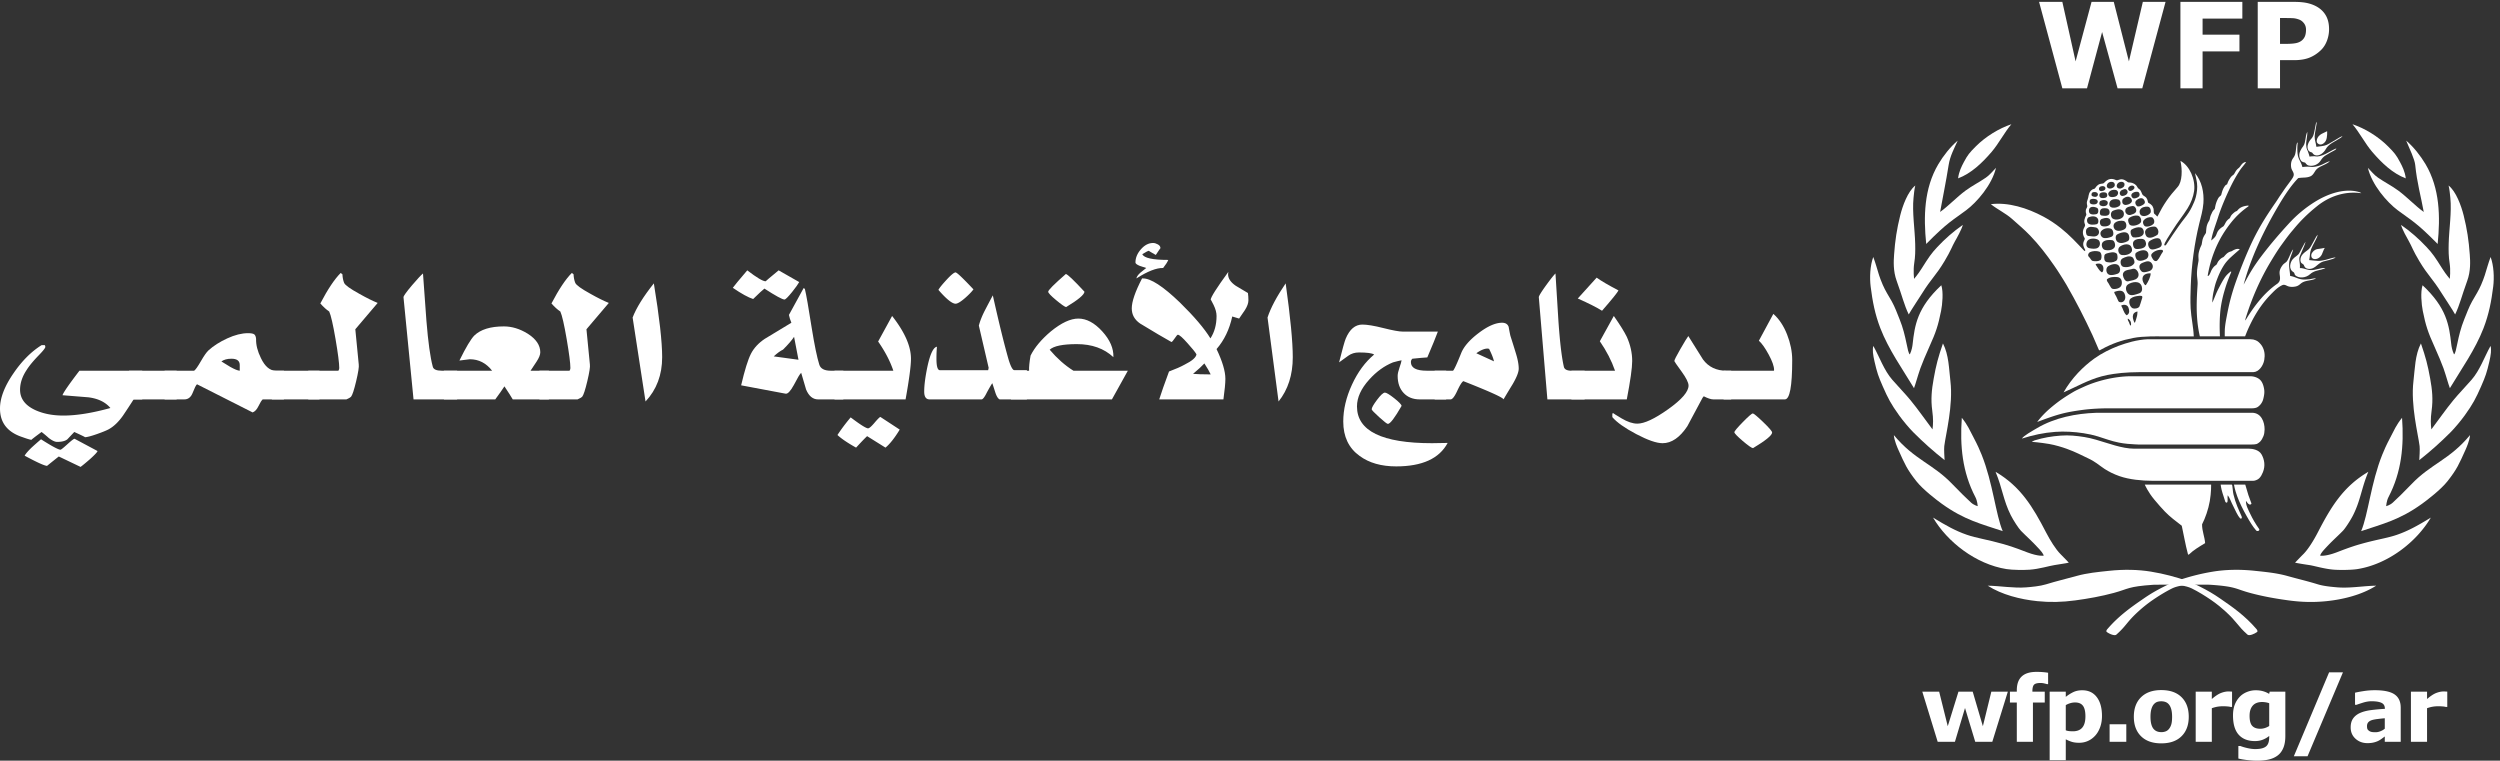 <svg xmlns="http://www.w3.org/2000/svg" viewBox="0 0 1242.133 377.947" height="377.947" width="1242.133"><rect x="0" y="0" width="1242.133" height="377.947" fill="#333333" stroke="none"/><defs><clipPath id="a"><path d="M0 2834.65V0h9316v2834.65z"></path></clipPath></defs><g clip-path="url(#a)" fill="#fff" transform="matrix(.133 0 0 -.133 0 377.947)"><path d="M8326.8 2131.16c12.52 27.07 24.1 48.62 40.81 74.31 7.35 11.32 15.68 19.21 23.1 30.67-3.56 1.02-8.73-1.91-10.96-3.5-7.44-5.38-10.78-14.13-16.72-18.8-14.03-11.08-13.63-21.11-20.99-26.28-6.57-4.64-8.46-7.69-13.06-14.9-3.07-4.83-5.35-8.73-8.6-18.23-1.14-3.43-3.45-.4-8.92-7.94-7.19-9.8-10.41-20.38-13.38-32.26-.97-3.9-7.59-5.96-11.86-14.07-5.72-10.92-9.44-21.03-11.91-36.95-.61-3.69-6.85-6.25-11.16-16.53-3.05-7.23-5.23-8.82-7.9-22.45-1.64-8.31-5.43-9.51-9.69-21.57-3.3-9.19-3.43-18.06-4.58-30.08-.27-2.33-4.21-6.94-7.85-13.68-6.09-11.27-5.88-18.79-8.31-30.41-.92-4.21-5.63-9.77-10.17-27.79-4-15.98-.33-26.59-1.68-34.46-3.53-20.45-7.05-38.2-5.14-58.35.93-9.85 2.43-20.01 1.77-29.48-1.87-29.71-3.48-54.16-3.32-87.83.12-18.32 1.55-43.4 4.31-64.29 3.05-23.06 7.46-41.06 7.46-41.06h75.13s-2.94 43.44.96 89.19c2.3 27.41 8.83 56.47 14.76 76.88 7.5 26.04 12.16 39.51 26.36 73.85.3.76-.09 3.98-3.84.84-7.85-6.59-14.38-12.38-20.58-21.7-9.45-14.26-15.21-26-22.86-40.63-8.96-17.02-13.9-31.84-23.12-52.52-.55 14.93 1.89 29.13 4.89 42.88 3.12 14.04 5.59 25.15 9.99 37.24 7.83 21.36 15.43 39.18 27.98 59.04 7.29 11.47 16.6 21.76 26.02 30.32 11.29 10.33 21.73 19.39 33.55 29.5-12.41 6.4-28.95-6.96-32.26-7.65-17.47-3.41-24.59-19.61-29.94-21.83-7.65-3.19-12.06-7.87-17.38-14.32-4.09-4.86-5.3-12.32-9.58-14.98-7.14-4.45-12.37-11.15-17.28-20.51-2-3.86-7.48-22.13-13.58-19.78 10.41 61.93 32.28 120.02 67.37 171.7 22.25 32.77 46.45 60.88 82.12 86.1 4.69 3.33 5.62 4.89-.94 4.66-33.36-4.06-35.39-19.28-40.88-20.71-5.2-1.35-11.64-7.52-15.77-11.53-7.41-7.33-7.28-13.5-10.13-15.43-6.07-4.25-10.65-8.66-14.8-16.02-2.18-3.85-5.86-12.3-9.12-14.24-8.55-4.96-16.86-12.19-20.98-19.98-3.06-5.71-4.27-11.9-8.26-17.5-4.27-6.02-10.24-10.53-15.35-14.89 3.89 26.47 16.35 57.83 24.94 84.88 11.55 36.12 25.55 68.95 41.33 103.07M8403.52 1916.65c28.44 63.87 58.36 111.92 97.25 168.12 5.09 7.37 9.64 14.58 14.08 21.49 2.01 3.11 11.57 16.85 13.56 19.77 13.04 19.68 18.51 25.7 31.87 44.52 3.62 5.12 6.54 9.13 8.07 15.04 2.85 11.01-6.61 18.39-8.78 28.96-2.21 10.79-1.01 22.57 3.96 31.68 3.1 5.7 6.18 7.93 9.3 15.58 6.07 14.73 3.97 46.59 10.88 47.42-1.75-15.12-2.16-32.12.23-46.62 2.76-16.93 13.03-27.19 17.27-45.12 11.42 2.06 23.83 1.57 33.45.74 9.54-.82 21.6 1.83 31.39 5.18 13.27 4.53 24.28 12.78 37.8 15.98-11.51-11.05-27.73-15.2-41.33-23.59-4.99-3.14-9.71-7.28-13.05-12.45-5.48-8.51-9.78-16.64-18.34-20.37-15.2-6.63-28.24-3.49-45.58-6.71-25.76-26.54-50-62.63-72.38-100.59-56.73-95.96-104.02-195.36-131.54-297.29 9.52 17.73 18.6 34.89 28.91 51.76 11.37 18.75 24.17 37.09 38.13 55.47 32.66 43.05 64.97 80.64 101.16 120.19 29.22 31.96 61.25 58.76 96.97 81.18 47.18 29.57 105.42 50.28 156.56 39.6 5.82-1.36 14.14-2.91 17.78-6.73-64.12 8.97-121.55-13.43-164.4-47.75-33.87-27.08-62.39-54.56-91.4-90.27-14.98-17.21-28.45-36.13-41.83-54.45-14.02-19.27-26.44-39.55-38.77-59.83-41.55-68.6-72.99-141.25-96.11-216.51-.66-2.39-.81-4.79-1.48-7.15 1.11 1.68 2.74 3.51 3.82 5.24 31.13 50.61 68.56 99.45 115.96 132.22 4.13 2.83 8.46 8.26 9.56 12.54 5.14 20.09-10.17 29.74 11.01 57.52 4.86 6.38 11.5 8.71 16.09 14.63 8.68 13.4 15.75 37.41 23.01 43.86-3.65-15.64-12.63-32.14-14.53-48.26-2.03-17.67 2.49-32.15 3.27-50.88 12.53-1.71 22.21-7.01 32.03-10.04 15.29-4.76 24.47-3.55 39.56-2.25 6.47.54 18.17 4.31 25.12 2.9-14.61-7.99-34.34-6.52-49.29-14.14-10.46-5.37-13.48-13.28-27.92-16.06-12.83-2.5-23.63-1.16-31.98 3.13-6.48 3.26-11.55 4.63-17.39 1.84-15.55-7.47-26.17-18.01-38.69-30.65-29.08-29.26-52.82-61.92-74.97-104.75a556.415 556.415 0 0 1-16.13-34.24c-2.47-5.66-8.59-21.34-8.59-21.34h-75.98s-.2 21.9.52 29.91c1.46 15.94 3.61 27.75 6.71 43.93 4.41 23.27 8.73 44.37 14.76 66.94 5.88 21.96 12.21 42.56 19.73 63.65 15.72 43.97 32.41 86.06 50.69 127.05M7668.85 1324.82c27.73 22.67 48.27 35.82 75.95 52.32 11.24 6.72 28.26 14.33 41.34 20.25 47.98 21.69 111.47 37.68 171.26 38.77 1.1 0 1.03-.04 1.03-.04h445.92s-1.69.04 1.54.04c14.19 0 28.23-4.93 36.92-13.12 8.69-8.26 12.86-20.99 15.13-33.63 1.93-10.79.99-20.38-1.52-31.91-1.96-9.1-3.44-14.53-8.51-22.27-3.08-4.7-5.98-7.93-11.67-12.48-5.86-4.68-14.17-6.3-23.68-6.4-1-.04-3.13-.1-3.06-.08.1.08-521.55.08-521.55.08s-3.26.01-4.87.01c-34.16.12-70.11-1.62-103.85-6.04-25.83-3.52-51.73-7.55-76.71-14.06-31.51-8.22-61.85-19.61-92.13-30.9 16.79 22.31 36.16 41.24 58.46 59.46"></path><path d="M7823.69 1502.23c27.39 19.78 60.66 36.02 90.11 47.31 14.96 5.67 34.82 11.93 50.59 15.86 19.08 4.81 40.98 8.41 58.84 8.94 5.39.14.79.04.79.04l382.45.04s8.2-.44 11.05-.99c7.18-1.55 12.98-4.49 15.39-6.02 5.94-3.8 13.39-11.81 17.29-18.14 9.94-16.36 11.68-34 8.48-52.36-3.68-20.98-19.62-44.88-41.24-45.45-3.76-.1-11.28 0-11.28 0h-414.24s-24.1-.48-35.12-.88c-20.37-.8-42.95-3.13-60.76-5.74-15.21-2.19-30.06-5.07-45.31-9.15-51.05-13.79-95.44-39.7-141.85-59.84 31.26 54.64 73.53 96.49 114.81 126.38M7609.74 1242.29c66.47 39.27 146.58 54.77 219.87 57.23 1.76.08 5.23.19 5.23.19l571.75-.04s1.03 0 6.2.04c34.64.04 47.31-34.35 47.15-62.16-.07-9.14-1.62-18.49-4.16-24.77-3.3-8.19-6.94-14.87-12.9-21.32-2.11-2.35-9.78-7.74-13.17-8.57-7.93-1.93-17.67-1.72-17.6-1.72.07 0-425.28-.07-425.28 0 0 0-22.93.93-38.87 2.46-11.47 1.14-20.18 2.34-32.08 4.6-29.3 5.81-53.57 15.36-78.93 23.18-16.92 5.22-34.71 9.12-53.28 11.92-34.13 5.24-71.41 7.62-105.89 5-43.85-3.25-82.85-11.85-124.56-25.08 7.06 11 36.39 27.12 56.52 39.04"></path><path d="M7917.7 1063.01c-19.56 6.89-38.62 15.78-55.74 27.08-22.27 14.75-33.2 26.47-61.99 39.78-24.66 11.39-44.33 22.62-78.7 35.08-16.57 6.02-43.44 14.27-66.48 18.23-32.91 5.58-64.63 8.03-64.63 8.03s6.72 4.18 10.77 5.43c33.58 10.23 63.24 15.22 97.74 17.77 30.24 2.26 58.03-.69 88.34-5.42 12.45-1.97 28.62-5.8 42.67-9.82 45.65-12.98 97.54-33.58 143.56-33.66 2.57 0 2.28.05 2.28.05h426.31c12.89.03 36.94-4.13 46.61-21.21 11.19-19.69 14.68-43.13 5.26-66.6-2.84-7.06-7.57-17.16-14.36-23.29-5.98-5.4-15.67-8.86-21.28-8.86-1.61-.08-4.38 0-4.38 0h-371.71-2.03c-38.01 0-85.86 4.6-122.24 17.41M8087 931.16c-10.51 10.8-25.01 27.352-38.13 43.04-25.24 30.09-36.54 57.18-36.54 57.18h247.92s.67-28.61-5.06-61.72c-5.37-30.762-16.72-63.18-28.8-86.672-.45-24.078 9.72-46.468 11.39-70.25-20.37-12.5-42.27-24.886-60.51-42.437-1.18-1.062-3.06-1.062-3.82 1.83-9.79 36.67-14.95 69.358-22.96 105.6-22.6 17.48-43.79 33.032-63.49 53.43M8342.51 951.512c-7.02 12.937-12.26 30.04-20.29 40.207-1.72-9.06.4-14.66-.82-23.33-1.15-7.28-7.11-4.25-8.31-.83-3.48 9.838-7.18 21.98-10.35 32.07-5.3 16.81-6.99 31.69-6.99 31.69l41.24.06s1.59-.39 2.33-4.42c1.96-10.39 1.49-20.52 4.33-32.562 3.65-15.52 8.37-29.68 14.06-44.136 4.96-12.73 11.35-25.57 16.56-38.223.69-1.66 1.04-4.84-.22-6.5-1.53-1.93-4.16-1.68-5.66 0-11.82 13.42-16.58 28.62-25.88 45.972M8406.34 922.02c-7 14.95-16.88 31.76-16.03 48.71 4.58-5.968 6.45-10.27 12.74-13.62 2.87-.91 8.89-.06 7.38 4.96-2.77 9.352-7.09 17.258-11.06 30.078-5.93 18.962-11.67 39.212-11.67 39.212l-42.11.02s2.34-17.08 11.91-43.29c8.4-23.23 21.4-49.79 35.62-74.668 11.59-20.5 22.11-38.363 35.24-53.32 4.51-5.153 15.54-.633 10.77 6.066-12.48 17.633-24.11 37.172-32.79 55.852M8679.7 2344.9c-9.13-3.97-17.21-9.13-21.77-17.91-3.32-6.31-5.55-15.92.79-21.33 11.11-9.49 24.37.22 29.76 9.92 6.77 12.34 5.03 35.95 5.03 35.95s-7.9-4.11-13.81-6.63"></path><path d="M8689.37 2285.97c3.99 7.53 12.73 15.67 22.33 21.5 10.84 6.63 22.07 13.07 29.88 17.72 7.8 4.7 9.29 7.99 9.29 7.99s-6.43-2.21-9.95-4.3c-19.27-11.49-40.32-24.55-48.87-28.32-10.8-4.71-25.48-5.62-38.7-7.31-2.11 16.69-6.45 23.62-6.4 38.44.12 7.11 1.85 16.34 3.04 22.77 4.15 21.43 4.95 32.25 4.95 32.25s-3.27-3.05-4.46-12.48c-1.35-8.52-2.3-11.66-4.25-21.73-2.24-11.63-4.55-21.48-11.5-28.74-10.01-10.36-19.31-28.82-11.57-42.96 4.52-8.26 12.04-7.06 14.4-9.19 2.36-2.12 3.79-7.2 10.93-9.57 15.39-5.14 32.83 8.66 40.88 23.93"></path><path d="M8669.41 2241.89c5.22 8.49 10.58 14.43 18.82 19.49 13.65 8.32 23.79 13.97 32.13 18.23 3.61 1.81 6.63 3.97 7.55 7.83-3.73-1.4-17.83-8.02-31.85-16.35-10.02-5.99-27.25-13.46-38.84-14-4.58-.2-8 .93-11.74 1.05-7.77.32-17.67-1.55-17.67-1.55s-2.51 10.98-5.81 18.89c-1.67 4.05-4.35 8.21-5.81 15.82-.97 5.08-1.26 12.7-.87 17.25 1.14 13.73 4.84 27.07 4.21 40.97-8.63-17.93-5.12-40-15.23-53.88-4.27-5.83-7.66-10.43-11.03-17.78-5.56-12.06-4.89-24.55 2.63-36.18 4.33-6.63 13.9-6.38 15.56-7.66 2.5-1.86 4.65-8.79 14-10.88 16.02-3.59 34.89 3.83 43.95 18.75M8673.89 1891.3c3.73 7.54 6.13 17.42 10.89 24.41-10.76-1.62-12.5-2.85-28.04-4.55-3.39-.32-10.41-3.84-12.73-6.15-6.14-6.21-11.51-11.97-9.13-22.38.92-4.04 4.5-7.02 6.49-7.64 12.93-4.21 26.05 3.48 32.52 16.31"></path><path d="M8687.01 1870.78c14.69 3.43 31.66 10.64 38.48 8.37-13.79-7.33-31.17-10-46.44-14.35-11.66-3.35-19.98-12.15-30.39-20.15-9.54-7.27-22.23-10.22-33.58-4.87-3.83 1.81-7.56 7.99-8.2 11.27-.6 2.63-6.08 5.27-8.89 7.57-2.84 2.37-4.2 8.27-4.27 10.53-.48 20.33 14.99 28.56 29.89 40.5 11.23 8.99 25.81 47.16 34.7 55.07-1.57-12.31-17.57-35.51-24.54-53.58-5.53-14.39-3.71-25.89-7.29-41.04 10.67-.67 22.54-2.92 33.27-3.09 8.43-.1 18.61 1.72 27.26 3.77"></path><path d="M8671.53 1839.43c-8.26-1.53-18.35-4.13-25.24-5.59-23.96-5.08-35.39 6.66-54.52 6.45 1.69 21.89-5.93 31.7.34 45.86 5.59 12.59 10.74 25.93 15.55 36.62 3.89 8.56 5.07 15.8 5.07 15.8s-5.82-8.69-22.31-40.86c-5.74-11.23-16.03-13.64-25.16-24.24-10.5-12.12-16.53-37.76 2.89-48.51 3.87-2.12 3.31-8.78 6.13-11.47 12.98-12.21 39.2-10.98 55.57 3.9 13.06 11.9 28.91 13.82 42.43 17.33 7.91 2.04 14.83 5.39 14.83 5.39s-3.75 1.54-15.58-.68M8191.53 1585.19c-.96 0-1.97 0 0 0zm-111.9 315.54c-7.99-10.56-11.68-22.7-20.49-31.92-4.6-4.83-11.62-2.57-15.27 3-4.05 6.28-10.59 15.17-5.74 21.39 8.02 10.26 24.76 16.81 39.01 14.96.85-.1 5.44-3.49 2.49-7.43zm-38.33-60.39c-4.46-11.97-17.79-13.26-29.14-15.62-2.12-.45-8.65 0-11.57 2.87-4.91 4.8-9.14 11.35-8.3 19.54.46 5.06 4.68 10.02 9.92 12.02 9.45 3.68 20.69 9.58 30.03 4.34 8-4.49 12.22-14.73 9.06-23.15zm-24.55-63.22c-3.27-4.71-11.65 10.95-12.73 18.13-3.14 20.76 15.06 26.06 30.24 25.42.47-12.39-9.14-31.57-17.51-43.55zm-16.39-56.03c-2.97-8.35-4.39-16.04-7.71-23.69-3.24-7.41-16.99-10.04-24.61-7.66-10.9 3.36-20.24 27.82-7.86 37.19 9.48 7.09 19.29 8.22 31.36 9.7 2.17.26 10.28-.23 10.6-.99 2.02-5.07.74-7.61-1.78-14.55zm-18.33-64.58c-2.21-6.42-3.19-13.02-6.01-19.19-1.43-3.13-3.31.97-3.37 1.18-4.29 10.64-6.99 19.66-3.33 29.03 2.06 5.18 9.16 9.95 15.89 10.37-.41-6.67-.88-14.9-3.18-21.39zm-21.66-31.5c-4.92 2.23-4.85 8.56-6.9 12.48-1.95 3.85-6.14 9.13-4.41 14.16 9.49-5.31 13.9-14.82 11.31-26.64zm-16.39 39.32c-11.32 9.31-12.3 24.21-19.86 35.6 8.34 5.34 22.4 4.26 26.71-6.29 3.46-8.47 5.97-20.93-2.63-27.4-.92-.68-3.14-2.81-4.22-1.91zm-42.23 76.84c-1.71 2.43-5.07 9.43-2.5 10.33 20.27 6.97 35.49 7.2 39.82-14.5 3.08-15.48-7.5-28.77-22.33-23.36-4.24 1.58-8.46 18.07-14.99 27.53zm-29.5 49c-1.43 1.77-2.57 7.17-.8 8.55 10.53 8.48 26.02 9.13 38 7.95 15.82-1.43 19.08-16.12 16.43-28.32-3.49-16.03-27.8-18.03-34.69-15.35-6.77 2.6-11.49 17.93-18.94 27.17zm3.44 57.03c13.67 8.85 39.8 15.43 44.14-8.57 1.32-7.23-.48-16.82-10.25-19.97-10.03-3.22-21.85-6.69-31.02-2.97-11.27 4.61-13.48 24.65-2.87 31.51zm-14.16 40.35c1.03 4.61 6.13 6.78 10.41 7.88 11.07 2.73 23.43 6.85 33.58.38 3.97-2.5 4.27-6.04 4.78-11.01.89-8.07-.25-14.66-5.55-17.75-10.79-6.32-21.74-6.88-34.26-4.42-10.16 1.99-10.99 15.46-8.96 24.92zm-11.33-62.21c-9.48 7.01-13.68 16.92-20.65 26.72-1.69 2.4 0 3.38 1.3 3.76 16.81 4.76 29.27-3.63 26.66-21.96-.47-3.56-2.78-11.85-7.31-8.52zm-46.39 56.61c-6.31 5.44-1.93 14.92 3.56 17.68 9.61 4.78 24.71 5.5 34.7 2.12 6.45-2.16 9.7-11.39 8.53-21.46-.47-4.13-1.73-8.68-3.76-10.02-7.61-5.19-19.38-5.39-28.65-3.46-6.55 1.39-8.88 10.33-14.38 15.14zm-7.27 57.25c6.1 13.25 28.31 13.37 40.41 7.46 9.86-4.85 11.09-23.19.33-30.42-8.59-5.72-22.12-3.61-31.22-1.95-12.93 2.38-13.97 15.1-9.52 24.91zm.5 49.6c9.23 8.79 21.18 4.75 32.31 3.22 2.15-.3 4.71-1.81 6.17-3.27 7.59-7.66 8.19-20.24-.28-26.53-9.73-7.25-21.91-2.54-33.64-1.95-3.16.13-6.64 3.84-7.35 6.23-2.12 7.43-3.39 16.5 2.79 22.3zm5.95 41.5c9.79 4.09 26.62 5.97 33.57-5.03 4.25-6.74 3.02-19.22-3.82-21.04-6.7-1.72-29.45-5.5-34.91 7.09-2.69 6.19-1.54 16.16 5.16 18.98zm30.14 35.26c2.86-1.26 4.62-3.53 5.28-7.01 1.4-7.55-.58-15.75-7.83-17.07-10.88-1.99-27.05-2.62-27 12.77.04 17.18 16.96 16.99 29.55 11.31zm-21.9 31.92c5.79 2.22 15.33 1.72 20.53-.99 2.62-1.37 6.16-5.68 4.67-10.22-1.86-5.93-7.37-8.07-13.64-8.14-6.01-.06-12.92.42-15.35 5.34-2.31 4.65-1.33 12.04 3.79 14.01zm6.76 25.74c5.29 1.93 13.12 1.8 16.99-2.38 5.29-5.79 1.12-15-8.89-14.54-3.52.15-7.69 1.36-9.83 2.58-5.17 2.91-3.46 12.49 1.73 14.34zm23.81 16.59c.68 2.23 4.18 4.85 5.99 5.49 3.98 1.41 8.63 1.7 12.42.19 7.6-3.13 6.57-12.53-1.56-15.83-3.63-1.48-9.21-2.42-11.94-1.48-5.11 1.74-6.53 6.18-4.91 11.63zm23.69-36.77c-8.29-2.42-19.85-2.89-22.32 5.61-4.21 14.42 14.01 16.58 23.44 13.55 6.52-2.06 8.81-16.3-1.12-19.16zm5.49 47.64c2.62 8.93 12.76 13.78 21.93 11.05 7.89-2.31 9.72-13.06 4.38-18.28-2.41-2.36-6.4-4.74-10.71-5.69-9.37-2.09-18.59 3.07-15.6 12.92zm41.25-32.8c-1.49-5.83-5.77-9.84-12.61-11.36-6.81-1.49-16.22-1.9-19.99 2.3-3.6 3.98-5.25 9.57-2.26 13.87 6.03 8.56 17.06 11.56 26.88 9.38 5.6-1.31 9.73-7.05 7.98-14.19zm-3.66 34.31c3.66 8.11 12.95 12.19 21.88 9.47 1.79-.57 5.47-3.45 5.98-6.29 1.06-5.64-.9-10.79-5.61-13.74-6.03-3.84-11.02-6-17.94-3.17-5.2 2.18-6.48 8.94-4.31 13.73zm38.44-22.77c4.06-6.91-2.13-13.84-5.28-15.74-6.99-4.09-16.85-6.6-21.05.32-4.14 6.8-.71 14.86 6.51 17.85 6.9 2.86 14.04 7.2 19.82-2.43zm11.58-26.38c4.56-3.77 8.58-11.7 3.11-17.97-5.15-5.9-11.52-7.66-19.6-8.97-5.45-.93-12.43 3.11-13.31 7.94-.82 4.14-1.57 11.71 2.54 15.2 8.03 6.83 18.79 10.79 27.26 3.8zm9.68 44.98c4.31-1.27 7.07-5.82 4.9-10.22-1.31-2.7-5.18-5.64-7.64-7.16-6.78-4.16-12.56-2.46-14.7 2.52-3.9 9.14 9.21 17.29 17.44 14.86zm16.5-22.79c4.75-.42 6.93-3.73 7.88-7.36 1.22-4.87-.38-9.37-4.5-12.14-4.89-3.25-10.99-5.17-15.86-5.25-6.61-.1-12.71 9.57-9.14 15.86 3.79 6.73 13.31 9.61 21.62 8.89zm27.29-34.89c2.8-8.28-3.28-12.14-9.67-15.54-6.49-3.47-15.22-6.71-19.73-2.39-5.78 5.43-8.34 14.58-1.91 20.6 8.91 8.37 25.4 14.65 31.31-2.67zm11.77-20.77c10.46-1.33 12.54-16.2 10.43-21.58-2.39-4.62-7.66-8.24-10.43-9.66-7.68-3.95-16.64-5.45-23.69-1.8-6.43 3.33-9.21 13.09-5.73 20.73 4.73 10.34 19.63 13.6 29.42 12.31zm21.51-46.04c3.59-5 2.8-13.88.68-16.66-6.61-9.01-24.97-14.16-32.54-10.47-5.76 2.82-11.43 15.5-4.7 23.11 7.01 7.9 19.23 12.61 30.32 10.3 2.46-.54 4.08-3.27 6.24-6.28zm4.64-28.37c5.03-.54 9.52-6.07 11.94-12.11 3.17-7.8-.03-16.89-2.53-18.59-6.01-4.1-25.07-15.56-37.08-8.69-6.6 3.79-8.41 12.44-8.83 17.55-1.32 16.5 23.73 23.27 36.5 21.84zm-70.39-118.1c-2.57 6.56-4.94 16.25.2 20.23 10.4 8.19 33.9 15.38 42.84 2.98 5.81-8.06 4.11-21.7-6.08-26.94-10.5-5.35-31.03-11.52-36.96 3.73zm-50.42-.71c10.44 5.3 25.48 11.7 36.7 4.46 5.14-3.29 10.44-16.95 6.83-23.01-7.71-12.88-27.97-16.15-40.85-12.85-10.98 2.85-14.28 25.53-2.68 31.4zm-9.37 44.48c12.58 8.87 37.45 14.58 43.42-4.76 1.57-5.02 2.44-10.57-.11-14.61-6.98-11.21-24.67-14.17-36.5-12.5-12.81 1.85-18.85 23.43-6.81 31.87zm-10.59 45.08c12.09 6.86 37.85 15.97 43.93-3.67 2.43-8.03 2.18-17.95-4.7-21.49-9.85-5.16-25.46-10.58-36.81-3.49-9.48 5.99-10.76 23.88-2.42 28.65zm67.67 81.04c-5.06-4.53-10.2-5.5-16.94-7.79-9.43-3.2-19.31 4.08-20.4 13.1-1.82 15.45 14.75 17.76 25.71 19.69 7.99 1.44 12.94-5.73 14.41-10.56 1.5-4.64 1.32-10.87-2.78-14.44zm20.32-36.37c-7.19-10.72-36.16-17.46-42.55-6.44-4.67 8.06-7.59 19.39 1.19 24.8 9.22 5.66 20.14 9.05 30.86 7.12 10.09-1.77 15.21-18.36 10.5-25.48zm15.44-66.34c4.13-6.55 7-15.38.88-23.52-5.55-7.45-25.37-10.94-35.51-8.48-5.57 1.4-8.21 8.16-9.05 12.73-1.19 6.17-1.74 12.39 3.74 17.41 7.85 7.2 18.33 7.05 28.39 7.05 4.14 0 10-2.7 11.55-5.19zm-5.76 22.26c-6.17-11.33-27.09-12.8-36.49-11.55-6.63.89-11.29 11.57-11.09 20.51.06 4.6 1.5 7.65 4.64 9.33 10.44 5.6 21.14 9.35 32.37 7.53 10.97-1.74 15.23-17.22 10.57-25.82zm-110.07 24.43c-7.11 21.88 20.22 28.77 36.18 25.41 11.09-2.32 14.81-23.65 4.46-30.39-12.76-8.32-35.46-11-40.64 4.98zm-41.2-53.73c8.18 8.44 22.95 8.96 34.5 7.42 7.08-.99 10.13-8.14 11.12-15.92 2.76-21.38-25.95-24.98-39.59-19.98-9 3.3-13.69 20.59-6.03 28.48zm-5.8 41.41c8.58 10.07 22.89 12.48 34.74 9.21 7.25-1.97 10.6-10.43 10.42-19.92-.14-5.37-3.82-9.28-7.14-10.64-8.42-3.42-18.15-5.96-27.35-4.85-11.35 1.41-18.23 17.27-10.67 26.2zm1.37 45.11c10.53 4.3 30.15 8.14 33.44-6.89 4.47-20.04-19.16-23.29-31.79-19.81-9.66 2.66-11.5 22.72-1.65 26.7zm75.72 33.09c7.89-4.47 9.53-17.08 4.74-24.39-6.37-9.67-28.14-15.28-39.84-6.81-6.68 4.85-10.29 24.73 3.4 29.5 10.93 3.82 21.42 7.53 31.7 1.7zm-11.15 14.39c-8.93-5.53-21.66-7.73-30.1-3.03-7.35 4.01-7.07 14.75-3.41 20.52 5.97 9.62 20.86 10.66 31.13 7.65 8.86-2.57 12.18-19.04 2.38-25.14zm-72.29 15.67c.92 2.86 2.18 3.68 3.95 4.55 7.52 3.58 15.75 4.54 22.94-.08 5.19-3.35 4.74-11.09.9-15.11-5.63-5.91-17.06-6.15-24.37-2.31-4.72 2.46-4.95 8.29-3.42 12.95zm2.4-31.35c3.33 9.49 15.16 8.96 24.11 7.8 11.02-1.44 13.23-15.56 9.31-21.5-5.4-8.2-17.75-6.63-27.58-5.38-7.99 1.02-8.46 11.6-5.84 19.08zm155.52-285.2c2.71-10.71 0-20.89-9.54-24.3-12.25-4.32-28.81-10.64-38.61-4.06-11.2 7.52-16.58 28.81-3.72 37.17 15.2 9.94 45.44 16.45 51.87-8.81zm-16.52 33.3c-8.23-9.35-21.67-9.04-34.85-12.91-5.09-1.47-11.13 3.01-13.79 7.68-4.87 8.7-9.76 20.36-.4 28.77 7.72 7.05 18.26 6.45 27.74 9.28 4.26 1.29 9.47 2.77 14.63-.73 10.67-7.28 14.84-22.91 6.67-32.09zm87.31 140.14c2.32-6.8 5.45-11.8 2.79-18.57-3.13-8.32-11.22-9.47-18.78-12.21-7.07-2.56-18.88-5.8-24.79.4-6.81 7.04-9.54 21.4-1.4 27.55 10.55 7.85 36.6 18.7 42.18 2.83zm143.29 61.19c6.23 25.39 13.96 51.14 15.91 77.97 2.83 40.08-5.81 81.73-31.51 112.08 2.52-13.08 5.88-24.14 7.63-37.88 2.09-16.59-.24-35.07-4.53-51.77-3.24-12.64-8.94-24.93-14.59-36.67-6.66-13.91-16.63-29.04-26.55-41.45-27.81-34.58-71.14-102.07-71.14-102.07s-3.64.26-5.79.26c-.5 8.4 19.46 37.23 29.5 53.34 22.1 35.36 38.83 54.38 58.06 85.04 12.04 19.33 21.23 42.84 24.18 64.16 6 43.43-17.43 95.47-51.1 112.79 7.69-32.44 6.9-78.16-10.37-97.4-32.7-36.42-52.13-63.69-75.45-110.39-.68-1.25-6.14 6.3-10.65 9.24-5.07 3.34-2.22 13.36-4.04 20.1-1.64 5.74-4.35 10.15-5.14 11.15-6.91 8.46-13.58 8.99-15.03 11.53-1.69 2.86-.88 10-6.9 18.14-3.01 4.08-10.67 7.11-13.79 10.96-3.38 4.2-4.92 17.05-14.22 22.32-4.42 2.48-6.47 10.19-10.72 13.97-13.09 11.59-26.14 9.35-28.65 10.08-3.37.91-9.94 9.27-21.64 11.28-11.43 1.95-17.74-5.68-23.66-2.91-14.9 6.88-29.16 7.45-44.99-10.19-4.74-5.24-12.96-.34-23.21-8.18-9-6.86-9.16-13.2-13.75-14.07-8.61-1.61-15.03-8.5-18.35-16.02-1.73-3.88-3.02-11.7-4.01-16.86-1.42-7.12-5.03-13.7-5.1-18.93-.08-7.27 2.23-11.21 1.57-14.47-1.05-4.71-4.87-9.03-5.34-13.44-.33-2.5-.55-9.16 1.27-12.91 2.28-4.62-1.6-8.64-3.63-13.56-1.94-4.58-3.97-12.42-3.36-17.95.83-7.59 5.17-10.37 1.79-16.35-5.54-9.72-12.53-24.88-.27-44.25 2.26-3.54-5.14-10.44-5.56-20.53-.45-11.01 6.18-19.13 8-24.01.34-1.76-2.93-1.66-3.04-3.53-29.22 30.89-55.06 59.39-88.95 86.22-20.71 16.36-41.18 30.12-64.12 42.41-61.29 32.87-132.48 54.85-196.98 46.82 24.28-19.56 54.94-33.51 79.89-55.72 23.64-21.06 45.09-39.04 66.62-61.41 33.8-35.1 61.25-70.71 89.86-112.01 8.51-12.23 14.1-20.42 22.02-33.17 7.97-12.75 16.83-26.31 24.1-38.96 36.61-63.58 66.62-122.44 96.98-187.58 8.42-18.03 15.51-36.88 23.77-54.79 2.2-4.85 5.36-1.25 7.61 0 10.97 6.36 22.64 11.66 34.04 17.03 9.09 4.18 17.37 7.06 25.51 10.19 20.54 7.82 40.03 12.08 61.55 16.55 35.91 7.52 100.44 5.98 100.44 5.98l122.34.04h3.33c-1.28 35.06-9.6 69.14-11.62 104.31-1.56 28.5-.6 56.04.4 84.59 2.72 77.37 14.1 160.39 31.38 230.88M7381.45 2295.17c-23.89-23.8-31-32.56-44.93-58.88-8.2-15.47-18.6-35.33-21.58-60.93 49.06 18.68 89.08 56.78 125.24 98.87 26.75 31.2 47.52 72.6 73.88 103.42-46.45-15.58-95.5-45.51-132.61-82.48"></path><path d="M7241.02 2228.26c18.49 31.24 44.98 65.01 72.43 88.06-12.71-28.57-28.38-56.88-33.76-90.68-10.69-67.26-20.75-114.38-31.92-175.78 30.51 21.76 62.69 55.95 95.04 79.82 24.98 18.36 50.04 30.63 75.75 48.3 15.29 10.54 25.24 24.08 37.95 36.76-15.14-63.83-71.16-128.26-111.27-158.31-50.39-37.79-68.45-43.81-149.43-126.14-10.27 101.66-8.45 207.32 45.21 297.97"></path><path d="M7075.82 1890.61c3.77 52.8 10.11 95.02 22.93 146.51 8.98 35.97 28.34 89.51 56.24 111.47-3.41-13.04-5.2-32.6-6.53-45.79-5.46-54.39 4.95-117.57 6.19-171.91.62-26.72.39-47.3-3.61-72.41-4.16-26.32-.7-58.62-.7-58.62s14.44 16.48 27.32 36.99c28.14 44.7 37.15 57.97 59.83 82.19 28.13 30.05 59.59 57.87 95.12 82.52-4.29-16.7-22.42-49.17-29.92-62.21-10.01-17.46-14.55-33.31-38.22-72.85-33.31-55.55-48.14-63.04-85.13-122.45-8.01-12.92-40.84-62.07-48.81-77.08-17.33 35.86-23.86 67.19-45.12 125.56-13.35 36.68-11.35 73.36-9.59 98.08"></path><path d="M7024.39 1615.93c-20.08 52.09-29.28 100.41-36.1 155.23-4.16 33.55-2.24 78.27 9.76 110.53 3.13-7.88 9.53-27.87 10.41-30.87 8.9-29.97 12.63-44.34 25.08-73.25 9.53-22.17 21.17-39.82 33.63-61.74 11.33-19.98 20.89-46.3 29.09-66.44 26.37-64.56 28.32-125.01 38.4-131.62 7.26 15.54 9.54 30.42 10.34 37.75 7.85 71.44 17.27 136.39 107.24 220.6 8.26-25.07 4.06-71.28-.9-96.03-10.75-54.12-19.44-80.12-43.27-132.56-12.6-27.62-29.43-68.26-34.04-81.73-12.09-35.07-16.22-53.44-23.82-74.2-42.48 70.79-94.76 143.89-125.82 224.33"></path><path d="M7094.41 1290.31c-30.23 42.11-41.26 63.27-60.94 108.07-16.53 37.61-21.28 51.53-30.96 93.64-5.28 22.94-8.28 43.77-4.17 57.35 23.67-42.88 39.83-90.86 70.8-126.41 24.6-28.21 48.28-52.24 67.83-76.05 29.99-36.59 53.62-71.22 82.39-109.3 2.42 19.09 3.36 38.44-.92 69.71-5.86 42.87-2.25 78 5.23 119.5 9.49 52.64 16.45 78.72 34.72 131.98 22.35-43.84 22.26-94.53 27.87-141.02 10.82-90.21-17.39-197.78-22.94-242.6-1.48-11.82.57-40.98 1.15-52.34-42.19 33.25-79.74 66.8-116.13 103.3-16.59 16.55-39.35 43.96-53.93 64.17"></path><path d="M7254.4 959.53c-19.22 13.84-70.84 53.31-95.28 84.36-35.6 45.21-43.46 64.58-66.92 116.59-2.88 6.35-16.17 35.78-17.27 55.77 76.95-92.9 145.84-106.74 219.23-183.83 26.93-28.24 54.51-54.83 69.08-68.158 11.17-10.274 25.05-13.403 25.05-13.403s-1.46 19.812-8.7 33.58c-48.96 93.61-58.2 191.45-50.78 296.46 22.36-27.67 29.4-46.15 43.59-72.9 15.43-29.16 23.29-47.18 30.5-65.13 41.9-104.27 52.8-224.74 78.7-285.358-79.91 26.918-142.84 41.308-227.2 102.02"></path><path d="M7582.13 713.45c-21.62-1.47-64-1.33-86.58 2.35-114.4 18.302-220.74 101.212-274.22 192.278 48.49-29.598 83.56-49.348 126.2-64.11 37.99-13.14 74.02-17.02 137.42-35.027 38.27-10.8 76.15-26.13 89.46-31.112 42.42-15.797 60.28-11.898 60.28-11.898s0 6.44-15.85 23.718c-31.58 34.46-43.14 42.71-69.11 69.204-8.54 8.75-28.08 38.476-38 58.226-28.08 55.89-31.2 100.692-56.83 162.072 93.55-54.94 139.12-130.74 188.58-226.322 15.21-29.258 35.79-63.066 54.57-81.656 12.63-12.473 30.45-31.422 30.45-31.422s-13.05-3.078-53.68-9.06c-18.21-2.678-57.05-14.76-92.69-17.24M8035.6 706.18c49.4-8.06 93.29-20.07 138.21-35.48 12.07-4.15 30.43-13.29 43.15-19.72 31.85-16.21 50.17-26.718 77.52-45.54 44.07-30.35 91.42-63.05 134.12-112.67.92-.97 7.83-8.348 3.22-11.96-8.35-6.548-28.98-15.912-35.84-9.84-39.1 34.75-37.11 45.89-84.49 88.768-12.13 10.953-30.47 26.3-52.39 41.293-21.38 14.618-47.22 30.6-71.22 42.45-21.82 10.73-55.43 13.93-74.29 13.93l.25-.13c-8.57.34-57.84.6-69.24-.132-96.8-6.628-92.06-15.296-147.88-30.41-45.92-12.488-95.16-21.398-144.06-27.957-50.08-6.8-94.91-7.62-141.86-2.82-63.65 6.552-133.28 24.29-185.23 57.77 47.51-.79 96.31-9.93 143.57-6.3 19.88 1.54 52.16 4.53 73.99 11.26 43.43 13.33 68.34 18.548 114.33 31.36 39.5 11 79.34 14.802 120.6 19.14 57.11 6.11 110 4.74 157.54-3.01M8920.81 2295.17c23.88-23.8 31.04-32.56 44.95-58.88 8.2-15.47 18.62-35.33 21.57-60.93-49.08 18.68-89.07 56.78-125.25 98.87-26.77 31.2-47.49 72.6-73.87 103.42 46.46-15.58 95.5-45.51 132.6-82.48"></path><path d="M9061.28 2228.26c-18.52 31.24-44.99 65.01-72.44 88.06 12.83-30.75 31.55-69.05 33.75-90.68 6.82-67.73 20.75-114.38 31.91-175.78-30.5 21.76-62.71 55.95-95.05 79.82-24.95 18.36-50.02 30.63-75.69 48.3-15.33 10.54-25.27 24.08-38 36.76 15.15-63.83 71.16-128.26 111.3-158.31 50.36-37.79 68.43-43.81 149.36-126.14 10.28 101.66 8.46 207.32-45.14 297.97"></path><path d="M9226.46 1890.61c-3.8 52.8-10.07 95.02-22.93 146.51-8.98 35.97-28.34 89.51-56.28 111.47 3.45-13.04 5.22-32.6 6.57-45.79 5.5-54.39-4.89-117.57-6.19-171.91-.62-26.72-.38-47.3 3.58-72.41 4.16-26.32.72-58.62.72-58.62s-14.41 16.48-27.33 36.99c-28.08 44.7-37.1 57.97-59.83 82.19-28.11 30.05-59.6 57.87-95.14 82.52 4.33-16.7 22.46-49.17 29.96-62.21 10.05-17.46 14.52-33.31 38.22-72.85 33.3-55.55 48.15-63.04 85.1-122.45 8.01-12.92 40.9-62.07 48.84-77.08 17.35 35.86 23.86 67.19 45.13 125.56 13.37 36.68 11.38 73.36 9.58 98.08"></path><path d="M9277.88 1615.93c20.09 52.09 29.27 100.41 36.11 155.23 4.18 33.55 2.2 78.27-9.73 110.53-3.15-7.88-9.54-27.87-10.42-30.87-8.94-29.97-12.63-44.34-25.07-73.25-9.52-22.17-21.23-39.82-33.65-61.74-11.33-19.98-20.88-46.3-29.13-66.44-26.34-64.56-28.29-125.01-38.37-131.62-7.3 15.54-9.55 30.42-10.34 37.75-7.85 71.44-17.26 136.39-107.22 220.6-8.29-25.07-4.08-71.28.83-96.03 10.81-54.12 19.53-80.12 43.32-132.56 12.61-27.62 29.42-68.26 34.07-81.73 12-35.07 16.16-53.44 23.82-74.2 42.45 70.79 94.73 143.89 125.78 224.33"></path><path d="M9207.86 1290.31c30.27 42.11 41.27 63.27 60.95 108.07 16.52 37.61 21.26 51.53 30.97 93.64 5.28 22.94 8.27 43.77 4.14 57.35-23.61-42.88-39.86-90.86-70.83-126.41-24.55-28.21-48.24-52.24-67.78-76.05-29.96-36.59-53.64-71.22-82.38-109.3-2.41 19.09-3.39 38.44.89 69.71 5.88 42.87 2.26 78-5.21 119.5-9.49 52.64-16.45 78.72-34.7 131.98-22.33-43.84-22.26-94.53-27.89-141.02-10.85-90.21 17.44-197.78 22.97-242.6 1.46-11.82-.59-40.98-1.18-52.34 42.19 33.25 79.74 66.8 116.15 103.3 16.58 16.55 39.29 43.96 53.9 64.17"></path><path d="M9047.89 959.53c19.21 13.84 70.85 53.31 95.26 84.36 35.61 45.21 43.45 64.58 66.96 116.59 2.82 6.35 16.16 35.78 17.23 55.77-76.93-92.9-145.84-106.74-219.22-183.83-26.93-28.24-54.5-54.83-69.07-68.158-11.17-10.274-25.04-13.403-25.04-13.403s1.44 19.812 8.67 33.58c48.98 93.61 58.22 191.45 50.76 296.46-22.29-27.67-29.38-46.15-43.55-72.9-15.41-29.16-23.3-47.18-30.48-65.13-41.93-104.27-52.89-224.74-78.77-285.358 79.99 26.918 142.9 41.308 227.25 102.02"></path><path d="M8720.15 713.45c21.65-1.47 64-1.33 86.63 2.35 114.39 18.302 220.68 101.212 274.19 192.278-48.55-29.598-83.62-49.348-126.22-64.11-38.02-13.14-74.03-17.02-137.38-35.027-38.31-10.8-76.18-26.13-89.51-31.112-42.41-15.797-60.26-11.898-60.26-11.898s0 6.44 15.83 23.718c31.59 34.46 43.18 42.71 69.1 69.204 8.55 8.75 28.1 38.476 38.02 58.226 28.07 55.89 31.2 100.692 56.87 162.072-93.55-54.94-139.23-130.74-188.66-226.322-15.17-29.258-35.73-63.066-54.51-81.656-12.62-12.473-30.46-31.422-30.46-31.422s13.05-3.078 53.7-9.06c18.18-2.678 56.99-14.76 92.66-17.24M8266.68 706.18c-49.39-8.06-93.23-20.07-138.18-35.48-12.12-4.15-30.46-13.29-43.19-19.72-31.83-16.21-50.11-26.718-77.51-45.54-44.11-30.35-91.37-63.05-134.13-112.67-.92-.97-7.85-8.348-3.21-11.96 8.39-6.548 29.02-15.912 35.81-9.84 39.11 34.75 37.11 45.89 84.52 88.768 12.1 10.953 30.43 26.3 52.39 41.293 21.42 14.618 47.18 30.6 71.21 42.45 21.8 10.73 55.46 13.93 74.29 13.93l-.26-.13c8.58.34 57.83.6 69.26-.132 96.83-6.628 92.06-15.296 147.86-30.41 45.93-12.488 95.17-21.398 144.08-27.957 50.05-6.8 94.91-7.62 141.85-2.82 63.67 6.552 133.26 24.29 185.22 57.77-47.49-.79-96.25-9.93-143.57-6.3-19.9 1.54-52.14 4.53-73.98 11.26-43.43 13.33-68.36 18.548-114.3 31.36-39.53 11-79.36 14.802-120.59 19.14-57.14 6.11-110.01 4.74-157.57-3.01M8089.93 2834.65l-86.94-322.88h-92.31l-57.75 210.34-56.45-210.34h-92.08l-86.96 322.88h86.92l49.53-222.26 59.58 222.26h83.05l56.54-222.26 52 222.26h84.87M8376.82 2772.2h-148.54v-60.07h137.69v-62.45h-137.69v-137.91h-82.83v322.88h231.37v-62.45M8614.69 2730.89c0 9.08-2.46 16.9-7.37 23.47-4.92 6.56-10.64 11.14-17.13 13.74-8.68 3.45-17.14 5.36-25.38 5.72-8.23.36-19.23.55-32.95.55h-14.31v-96.5h23.85c14.17 0 25.84.87 35.02 2.6 9.18 1.73 16.87 5.2 23.09 10.39 5.34 4.61 9.21 10.13 11.6 16.55 2.39 6.41 3.58 14.24 3.58 23.48zm86.09 1.84c0-14.45-2.54-28.58-7.59-42.39-5.07-13.8-12.3-25.41-21.69-34.8-12.88-12.73-27.21-22.34-43.03-28.84-15.84-6.51-35.53-9.75-59.09-9.75h-51.83v-105.18h-83.26v322.88h137.03c20.53 0 37.84-1.77 51.94-5.31 14.09-3.55 26.55-8.86 37.39-15.94 13.01-8.53 22.95-19.44 29.83-32.74 6.86-13.3 10.3-29.27 10.3-47.93M7500.75 257.88l-58.04-187.31h-63.75l-38.17 126.27-37.7-126.27h-64.39l-57.54 187.31h62.99l32.15-129.1 39.97 129.1h53.21l38-129.1 31.62 129.1h61.65M7651.21 286.07h-4.49c-2.67.79-6.12 1.668-10.4 2.668-4.27 1-8.84 1.512-13.72 1.512-11.76 0-19.71-2.11-23.87-6.352-4.16-4.226-6.23-12.386-6.23-24.507v-1.51h46.19v-40.69h-44.19V70.57h-60.22v146.62h-25.7v40.69h25.7v5.17c0 22.91 6.08 40.09 18.27 51.54 12.17 11.46 30.6 17.18 55.29 17.18 8.9 0 16.95-.3 24.18-.918 7.23-.602 13.62-1.41 19.19-2.41V286.07M7790.59 165.56c0 18.202-3.11 31.42-9.32 39.64-6.21 8.21-16.05 12.312-29.46 12.312-5.66 0-11.49-.864-17.46-2.582a73.34 73.34 0 0 1-17.15-7.4v-94.1c3.99-1.55 8.26-2.56 12.81-3.008 4.54-.434 9.04-.652 13.48-.652 15.86 0 27.68 4.628 35.45 13.89 7.76 9.28 11.65 23.238 11.65 41.9zm61.87 1.26c0-15.468-2.35-29.53-7.07-42.21-4.73-12.68-10.92-23.122-18.58-31.36-7.99-8.668-17.04-15.23-27.16-19.668-10.1-4.46-20.93-6.684-32.47-6.684-10.67 0-19.73 1.14-27.16 3.422-7.45 2.282-15.06 5.47-22.82 9.578V1.852h-60.22V257.88h60.22v-19.52c9.21 7.34 18.62 13.288 28.23 17.86 9.61 4.55 20.69 6.83 33.24 6.83 23.32 0 41.45-8.562 54.39-25.69 12.94-17.11 19.4-40.64 19.4-70.54M7880.92 70.57h62.387v65.55h-62.387zM8102.71 118.61c3.89 4.78 6.8 10.53 8.75 17.26 1.95 6.732 2.92 16.052 2.92 27.94 0 11.01-.99 20.23-3 27.69-2 7.45-4.78 13.39-8.33 17.852-3.58 4.546-7.85 7.77-12.84 9.668-5.01 1.878-10.42 2.84-16.19 2.84-5.79 0-10.92-.778-15.44-2.34-4.5-1.56-8.8-4.668-12.93-9.34-3.66-4.34-6.57-10.29-8.75-17.84-2.16-7.57-3.25-17.07-3.25-28.53 0-10.228.94-19.1 2.83-26.61 1.9-7.5 4.67-13.54 8.34-18.098 3.57-4.332 7.82-7.5 12.78-9.512 4.93-1.988 10.57-2.988 16.91-2.988 5.46 0 10.66.91 15.61 2.75 4.93 1.828 9.14 4.918 12.59 9.257zm73.89 45.53c0-30.8-8.99-55.08-26.94-72.8-17.96-17.738-43.18-26.61-75.64-26.61-32.48 0-57.69 8.872-75.65 26.61-17.96 17.72-26.93 42-26.93 72.8 0 31.02 9.03 55.38 27.1 73.06s43.23 26.52 75.48 26.52c32.69 0 57.95-8.888 75.8-26.69 17.86-17.792 26.78-42.08 26.78-72.89M8338.34 200.68h-5.33c-2.56.87-6.65 1.55-12.33 1.992-5.66.45-10.38.668-14.15.668-8.53 0-16.07-.56-22.61-1.668-6.56-1.113-13.61-3-21.15-5.66V70.57h-60.21v187.31h60.21v-27.52c13.2 11.35 24.69 18.878 34.46 22.6 9.75 3.73 18.75 5.6 26.95 5.6 2.11 0 4.49-.06 7.16-.18 2.66-.11 5-.27 7-.5v-57.2M8477.21 129.61v84.91c-3.45 1.44-7.67 2.582-12.65 3.41-4.99.84-9.49 1.26-13.49 1.26-15.76 0-27.55-4.542-35.44-13.6-7.88-9.06-11.81-21.7-11.81-37.942 0-18.02 3.35-30.59 10.07-37.7 6.71-7.128 16.67-10.678 29.86-10.678 6 0 11.88.95 17.65 2.84 5.77 1.89 11.04 4.39 15.81 7.5zm60.21-37.528c0-17.57-2.5-32.35-7.51-44.363-5-12.02-12-21.41-21.01-28.19-9.02-6.9-19.88-11.87-32.6-14.94-12.75-3.05-27.11-4.59-43.13-4.59-13 0-25.82.79-38.44 2.36-12.63 1.538-23.56 3.43-32.78 5.66v46.87h7.33c7.32-2.902 16.26-5.53 26.8-7.93 10.55-2.378 20-3.58 28.32-3.58 11.12 0 20.14 1.03 27.07 3.09 6.94 2.06 12.24 4.98 15.9 8.76 3.45 3.55 5.95 8.11 7.5 13.668 1.57 5.563 2.34 12.223 2.34 20.024v3.488c-7.22-5.89-15.22-10.55-24-14-8.76-3.46-18.54-5.18-29.32-5.18-26.21 0-46.42 7.89-60.64 23.7-14.21 15.79-21.32 39.8-21.32 72.05 0 15.46 2.17 28.79 6.51 40.032 4.33 11.238 10.44 21.02 18.31 29.347 7.34 7.788 16.37 13.85 27.07 18.18 10.73 4.35 21.69 6.51 32.91 6.51 10.12 0 19.3-1.18 27.58-3.58 8.27-2.4 15.79-5.7 22.57-9.93l2.16 8.34h58.38V92.08M8752.69 330.11L8620.41 16.52h-51.2l131.75 313.59h51.73M8908.92 119.56v38.91c-8.13-.67-16.91-1.58-26.35-2.75-9.46-1.16-16.63-2.52-21.53-4.072-6-1.878-10.59-4.628-13.75-8.226-3.17-3.602-4.76-8.344-4.76-14.21 0-3.884.33-7.052 1.01-9.482.65-2.43 2.33-4.77 5-6.98 2.55-2.22 5.61-3.86 9.16-4.91 3.57-1.05 9.13-1.578 16.68-1.578 6.01 0 12.1 1.207 18.27 3.66 6.17 2.437 11.6 5.656 16.27 9.637zm0-29.138a629.33 629.33 0 0 0-12.02-8.852c-4.77-3.44-9.28-6.172-13.5-8.16a84.737 84.737 0 0 0-18.36-5.93c-6.33-1.28-13.29-1.92-20.85-1.92-17.78 0-32.68 5.522-44.7 16.522-12.01 11.008-18.01 25.066-18.01 42.188 0 13.68 3.05 24.86 9.18 33.53 6.11 8.68 14.78 15.51 26.01 20.52 11.12 5 24.91 8.56 41.37 10.68 16.46 2.11 33.52 3.672 51.21 4.672v1c0 10.328-4.23 17.476-12.68 21.437-8.44 3.94-20.91 5.91-37.37 5.91-9.89 0-20.45-1.75-31.69-5.258-11.22-3.5-19.29-6.192-24.18-8.09h-5.51v45.22c6.35 1.66 16.65 3.628 30.95 5.91 14.29 2.268 28.6 3.417 42.96 3.417 34.13 0 58.79-5.25 73.97-15.77 15.17-10.5 22.76-26.98 22.76-49.45V70.57h-59.54v19.852M9142.37 200.68h-5.32c-2.56.87-6.66 1.55-12.32 1.992-5.67.45-10.37.668-14.15.668-8.54 0-16.08-.56-22.63-1.668-6.55-1.113-13.6-3-21.14-5.66V70.57h-60.22v187.31h60.22v-27.52c13.2 11.35 24.68 18.878 34.44 22.6 9.77 3.73 18.77 5.6 26.97 5.6 2.11 0 4.5-.06 7.16-.18 2.66-.11 4.99-.27 6.99-.5v-57.2M364.238 1156.85c0-3.25-9.277-13.32-27.843-30.21-15.707-13.62-27.5-23.38-35.344-29.2l-81.44 38.95c-10.005-7.79-24.633-19.5-43.91-35.07-10.01.67-37.864 13.31-83.583 38 3.57 7.15 12.86 17.83 27.863 32.15a1502.39 1502.39 0 0 0 33.21 29.21c40.72-25.95 64.994-38.96 72.86-38.96 2.14 0 10.696 6.82 25.704 20.44 14.992 13.62 23.934 20.45 26.785 20.45zm167.14 192.83h-32.144a2894.704 2894.704 0 0 0-39.644-60.4c-16.43-23.37-33.926-40.22-52.488-50.65-7.868-4.51-22.868-10.68-45-18.5-22.13-7.76-37.14-11.68-44.985-11.68 2.145 0-11.094 6.48-39.644 19.5-8.563-9.09-17.14-18.15-25.72-27.27-7.866-6.51-20.714-9.75-38.562-9.75-7.87 0-18.213 4.85-31.073 14.62a434.04 434.04 0 0 1-26.79 22.4c-26.432-19.5-38.936-29.23-37.483-29.23-4.29 0-15.364 3.26-33.215 9.73C28.2 1226.63 0 1262.37 0 1315.62c0 38.93 16.762 82.76 50.352 131.48 31.406 46.09 66.418 81.11 104.976 105.18h11.797c1.422-1.31 2.133-3.58 2.133-6.82 0-3.93-8.203-14.32-24.63-31.19-20.726-21.41-35.722-39.59-45.003-54.53-16.44-24.68-24.644-49.35-24.644-74.04 0-33.08 18.926-58.41 56.79-75.95 30.003-13.64 64.972-20.47 104.976-20.47 49.305 0 107.856 9.44 175.727 28.26-18.59 22.07-46.078 35.39-82.512 39.95-32.14 2.57-64.28 5.2-96.42 7.77 2.855 9.76 23.937 40.27 63.214 91.54H531.38v-107.12"></path><path d="M482.078 1349.68h177.84v107.12h-177.84z"></path><path d="M895.625 1456.8v21.4c0 15.62-10.37 23.42-31.074 23.42-15.718 0-28.218-3.41-37.488-10.17 11.41-6.79 22.49-13.61 33.208-20.38 15.69-8.83 27.484-13.6 35.355-14.27zm164.975-107.12h-79.284c-4.273-3.88-9.468-12.16-15.535-24.84-6.06-12.65-13.393-20.62-21.952-23.86l-207.836 105.18c-3.594-2.58-9.297-13.95-17.14-34.08-6.442-14.94-16.45-22.4-30.004-22.4h-73.93v107.12H725.27c5 3.25 13.398 15.11 25.183 35.56 11.79 20.44 21.246 33.92 28.39 40.41 18.552 16.88 41.954 31.83 70.173 44.82 28.19 12.97 54.097 19.46 77.668 19.46 11.42 0 19.113-1.46 23.027-4.35 3.923-2.94 6.247-8.65 6.978-17.04-.73-22.11 5.355-46.14 18.21-72.09 15-31.16 33.572-46.77 55.702-46.77h30v-107.12"></path><path d="M1015.6 1349.68h177.84v107.12H1015.6z"></path><path d="M1410.91 1710.03l-83.56-98.36 12.86-131.48c1.43-8.44-1.79-29.22-9.65-62.35-7.87-33.08-14.29-52.58-19.28-58.4-1.43-1.95-7.16-5.24-17.14-9.76h-142.49v107.12h112.49c2.13 3.25 3.21 6.5 3.21 9.75 0 18.19-4.64 54.38-13.91 108.6-9.3 54.2-17.16 88.48-23.58 102.75-10.72 7.13-21.8 17.2-33.21 30.2 27.86 53.22 53.2 91.19 76.06 113.93l6.43-4.83c.71-13.01 2.86-23.74 6.44-32.19 3.54-8.4 22.49-22.03 56.77-40.89 26.41-14.94 49.28-26.32 68.56-34.09M1707.68 1349.68h-162.84l-37.51 381.8c0 4.51 10.72 19.45 32.14 44.82 19.99 23.34 33.57 37.97 40.72 43.79 4.28-59.08 8.58-118.18 12.86-177.27 6.42-79.21 14.26-136.01 23.56-170.41 2.14-10.42 13.58-15.61 34.28-15.61h56.79v-107.12"></path><path d="M2050.5 1349.68h-134.98c-6.44 11.02-16.8 27.26-31.08 48.7-7.15-11.05-18.58-27.27-34.28-48.7H1658.4v107.12h179.98c-22.16 28.57-50 42.88-83.57 42.88-2.13 0-14.99-1.62-38.57-4.87 24.27 49.33 42.86 80.49 55.72 93.48 23.56 22.71 60.33 34.08 110.35 34.08 29.99 0 59.62-9.03 88.91-27.1 31.42-20 47.14-43.23 47.14-69.71 0-9.04-4.66-20.65-13.94-34.84-7.13-11.01-14.64-22.3-22.48-33.92h68.56v-107.12"></path><path d="M2274.4 1710.03l-83.57-98.36 12.85-131.48c1.43-8.44-1.78-29.22-9.62-62.35-7.87-33.08-14.31-52.58-19.3-58.4-1.43-1.95-7.13-5.24-17.15-9.76h-142.48v107.12h112.49c2.16 3.25 3.23 6.5 3.23 9.75 0 18.19-4.66 54.38-13.93 108.6-9.29 54.2-17.14 88.48-23.59 102.75-10.69 7.13-21.79 17.2-33.2 30.2 27.86 53.22 53.2 91.19 76.07 113.93l6.42-4.83c.71-13.01 2.85-23.74 6.44-32.19 3.56-8.4 22.48-22.03 56.77-40.89 26.41-14.94 49.28-26.32 68.57-34.09M2473.67 1507.45c0-66.22-20.73-121.43-62.15-165.58l-48.2 313.63c13.57 35.67 39.98 78.24 79.28 127.62 20.7-126.66 31.07-218.52 31.07-275.67M2982.93 1497.75l-16.48 85.67c-7.95-12.32-21.68-28.21-41.2-47.72-9.76-4.56-21.38-12.99-34.8-25.32zm167.54-148.07h-94.3c-19.53 0-34.5 12.32-44.86 37.01-6.1 20.76-12.23 41.54-18.31 62.34-4.28-3.25-13.43-18.51-27.47-45.76-12.82-23.4-23.2-34.09-31.13-32.16l-165.71 31.16c13.41 57.15 25.65 96.42 36.62 117.86 11 21.4 28.08 39.9 51.29 55.53 32.94 20.08 66.22 40.21 99.78 60.35-4.28 10.39-7.33 20.13-9.15 29.25l54.93 100.3 4.57-2.93c5.49-22.72 14.03-71.46 25.64-146.08 10.36-64.27 19.81-110.04 28.38-137.32 4.87-14.94 19.22-22.43 43.03-22.43h46.69zm-164.81 438.28c-4.25-7.77-13.11-20.14-26.55-37.03-15.26-18.82-24.71-28.2-28.37-28.2-7.92 0-32.95 13.63-75.06 40.88-6.12-4.56-20.15-17.5-42.12-38.95-18.32 5.83-43.64 19.78-75.99 41.89 5.51 7.76 23.49 29.53 54.01 65.23 35.39-27.26 58.27-40.89 68.68-40.89-.61 0 15.55 13.63 48.5 40.89l76.9-43.82"></path><path d="M3128.5 1216.65c14.62 22.31 31.08 44.22 49.4 65.81 35.98-27.26 57.64-40.89 64.96-40.89 4.26 0 12.05 6.65 23.33 19.89 11.3 13.32 18.79 20.93 22.43 22.82l72.48-47.46c-18.96-31.23-36.68-53.66-53.18-67.34l-68.66 42.89c-9.16-8.65-22.89-22.95-41.19-42.89-31.75 17.72-54.93 33.41-69.57 47.17zm274.63 284.97c0-26.63-6.72-77.28-20.13-151.94h-265.5v107.12h219.73c-11.61 35.08-30.54 71.41-56.77 109.11l52.19 95.43c46.98-59.73 70.48-112.95 70.48-159.72M3636.59 1760.69c-6.72-9.12-17.1-19.82-31.13-32.14-16.49-14.31-28.37-21.45-35.7-21.45-12.83 0-34.19 17.21-64.09 51.64 3.67 7.13 13.87 19.79 30.68 38.01 16.78 18.14 27.92 27.27 33.41 27.27 4.87 0 27.14-21.13 66.83-63.33zm199.58-411.01h-101.61c-6.13 2.57-11.62 11.34-16.49 26.32a2641.47 2641.47 0 0 1-10.98 34.09c-2.46-2.64-9.15-14-20.15-34.09-8.56-17.57-15.26-26.32-20.13-26.32h-194.09c-13.43 0-20.15 9.76-20.15 29.21 0 23.38 3.96 54.22 11.91 92.54 10.36 48.03 22.27 73.03 35.71 74.98-1.23-13-1.85-27.9-1.85-44.79 0-28.56 4.28-42.84 12.82-42.84h180.35l1.85 8.76-36.64 157.77c4.29 16.88 11.91 36.03 22.9 57.46a4271.19 4271.19 0 0 0 29.3 55.52c23.79-106.4 43.63-187.01 59.5-241.81 7.93-25.14 14.96-37.7 21.07-37.7h46.68v-109.1"></path><path d="M4051.3 1751.93c-.61-11.06-23.5-30.2-68.66-57.47-5.49 1.31-18.01 10.02-37.53 26.27-19.54 16.25-29.31 26.63-29.31 31.2 0 5.82 21.98 27.9 65.93 66.22 6.72-1.3 29.9-23.38 69.57-66.22zm162.04-295.13l-59.5-107.12h-377.17v107.12h67.74c-.64 13.64 1.22 32.46 5.49 56.51 15.24 30.52 40.58 60.71 75.99 90.56 39.04 31.82 73.24 47.75 102.52 47.75 30.52 0 60.28-15.93 89.27-47.75 28.99-31.83 42.88-63.97 41.66-96.42-34.79 32.45-80.26 48.7-136.42 48.7-52.49 0-86.37-6.93-101.61-20.85 27.46-32.44 57.05-58.65 88.79-78.5h203.24M4364.39 1870.74c-3.04-7.78-9.47-17.88-19.21-30.16-25.03.63-58.3-12.37-99.79-39 .59 5.87 5.49 13 14.65 21.44 7.32 5.82 14.64 11.7 21.96 17.56-7.94 2.54-15.87 5.15-23.8 7.77-10.99 4.51-16.48 8.75-16.48 12.66 0 17.54 6.85 34.08 20.61 49.67 13.72 15.58 28.82 23.37 45.32 23.37 5.48 0 11.43-1.78 17.85-5.35 6.4-3.59 9.62-8.28 9.62-14.14 0 .65-5.81-7.78-17.41-25.32-18.31 10.38-26.87 15.6-25.64 15.6-3.05 0-11.29-4.24-24.71-12.66 6.09-14.29 38.44-21.44 97.03-21.44M4522.77 1443.17c-4.39 9.75-12.24 23.38-23.53 40.9-8.79-9.72-22.93-22.71-42.36-38.96 16.3-1.3 34.51-1.94 54.6-1.94zm139.16 303.88c.61-2.61 1.06-6.97 1.37-13.15.32-6.18.47-10.86.47-14.12 0-10.37-4.27-22.42-12.81-36.02-7.33-10.42-14.67-21.11-21.98-32.14-9.76 2.57-18.3 5.2-25.63 7.77-10.38-48.07-29.91-88.61-58.6-121.74 21.98-46.1 32.95-83.11 32.95-111.01 0-16.25-2.43-41.88-7.31-76.96h-239.86c7.31 23.39 19.52 58.1 36.62 104.23 24.39 9.07 43.63 17.52 57.67 25.32 28.68 14.27 43.62 27.28 44.86 38.96-4.88 8.39-15.88 22.04-32.96 40.9-18.93 21.44-31.13 32.13-36.62 32.13-1.82 0-5.65-4.39-11.43-13.15-5.83-8.76-9.95-13.47-12.36-14.1-26.88 14.89-65.93 37.96-117.19 69.15-20.76 14.25-31.13 33.08-31.13 56.47 0 25.32 12.82 62.65 38.44 111.99h2.76c29.31.64 75.37-29.21 138.24-89.56 53.7-52.63 91.85-97.4 114.45-134.43 15.25 23.38 22.87 51.29 22.87 83.75 0 12.31-3.67 25.96-10.98 40.94-7.32 14.9-11 21.39-11 19.45 0 9.07 21.98 43.83 65.94 104.19-.62-3.25-.92-6.14-.92-8.72 0-15.62 9.46-29.88 28.37-42.89 15.25-9.1 30.52-18.15 45.77-27.26M4829.47 1507.45c0-66.22-17.71-121.43-53.1-165.58l-41.19 313.63c11.59 35.67 34.18 78.24 67.75 127.62 17.7-126.66 26.54-218.52 26.54-275.67M5235.94 1325.35c-25.65-44.82-42.72-67.21-51.26-67.21-3.08 0-13.89 8.44-32.52 25.31-18.62 16.89-27.92 26.64-27.92 29.22 0 5.86 6.72 17.71 20.15 35.55 13.42 17.87 23.19 26.8 29.29 26.8 5.49 0 17.08-6.99 34.8-20.96 17.69-13.96 26.85-23.51 27.46-28.71zm172.11-138.31c-31.13-58.44-95.21-87.65-192.25-87.65-55.55 0-101.03 12.98-136.42 38.94-40.89 29.2-61.33 72.09-61.33 128.57 0 44.81 10.82 90.7 32.51 137.82 21.65 47.05 49.26 84.54 82.84 112.48-7.31 5.19-26.23 7.8-56.76 7.8-15.27 0-28.55-4.07-39.82-12.2-11.3-8.12-22.75-16.36-34.34-24.8 12.21 48.69 20.45 78.22 24.73 88.61 14.65 35.06 35.39 52.58 62.26 52.58 17.7 0 43.93-4.35 78.72-13.11 34.8-8.8 58.9-13.16 72.34-13.16h130.91c-7.94-21.44-21.07-53.58-39.38-96.41-12.2-.69-30.81-2.3-55.84-4.89-3.66-3.25-5.48-7.49-5.48-12.68 0-21.4 19.81-32.14 59.5-32.14h72.32v-107.12h-98.87c-25.03 0-45.02 7.92-59.96 23.87-14.96 15.88-22.43 37.16-22.43 63.8 0 7.76 2.27 18.15 6.85 31.14 4.58 13.01 7.18 22.07 7.79 27.26-7.34-1.31-18.01-3.87-32.03-7.75-32.37-13.01-61.98-34.44-88.82-64.29-30.52-33.76-45.77-67.2-45.77-100.34 0-91.55 93.39-137.32 280.14-137.32 13.41 0 32.95.36 58.59.99"></path><path d="M5581.08 1491.88c-2.45 11.69-8.56 27.25-18.31 46.76l-5.48.94c-11.63 0-25.65-5.82-42.13-17.51zm92.47-27.28c0-12.99-7.64-32.45-22.88-58.44-11.61-18.83-22.92-37.65-33.88-56.48-1.22 6.5-51.26 29.21-150.15 68.16-5.49-3.24-13.12-15.41-22.87-36.49-9.78-21.12-18.03-31.67-24.74-31.67h-59.5v107.12h68.65c4.26 3.92 14.35 25.64 30.23 65.27 9.74 24.65 31.58 49.82 65.45 75.5 33.87 25.64 63 38.44 87.44 38.44 12.81 0 21.04-5.2 24.71-15.57a630.76 630.76 0 0 1 6.41-33.09c6.7-20.82 13.13-41.26 19.22-61.39 7.93-24.7 11.91-45.15 11.91-61.36M5919.81 1349.68h-139.16l-32.04 381.8c0 4.51 9.16 19.45 27.46 44.82 17.09 23.34 28.68 37.97 34.8 43.79 3.64-59.08 7.31-118.18 10.99-177.27 5.48-79.21 12.2-136.01 20.14-170.41 1.83-10.42 11.57-15.61 29.29-15.61h48.52v-107.12"></path><path d="M6046.16 1756.81c-3.09-7.15-23.52-32.5-61.35-75.98-19.55 12.33-49.75 27.58-90.64 45.78l70.5 77.91c17.09-12.37 44.24-28.22 81.49-47.71zm51.28-263.95c0-25.32-6.74-73.07-20.17-143.18h-206.9v107.12h162.95c-12.8 37.02-31.73 73.72-56.75 110.05l52.18 94.49c23.18-33.1 39.36-59.09 48.52-77.92 13.43-29.87 20.17-60.04 20.17-90.56"></path><path d="M6467.26 1349.68h-66.81c-8.57 0-20.45 3.89-35.71 11.68l-4.56-5.85c-18.94-35.04-37.89-70.42-56.79-106.12-28.09-42.22-58.88-63.34-92.45-63.34-22.6 0-55.41 11.37-98.46 34.08-42.99 22.75-72.74 43.83-89.23 63.32v12.66c0 1.3 1.54 1.93 4.59 1.93-1.81 0 8.25-6.47 30.21-19.44 21.95-13.02 41.48-19.5 58.56-19.5 26.24 0 64.72 18.02 115.41 54.05 50.65 36.06 75.93 65.43 75.93 88.17 0 11.03-8.79 28.74-26.51 53.07-17.72 24.32-26.56 37.16-26.56 38.47 0 3.89 7.46 18.83 22.44 44.79 14.94 25.96 24.85 42.21 29.77 48.7 18.29-29.21 36.6-58.45 54.91-87.66 20.72-27.94 50.01-41.89 87.91-41.89h17.35v-107.12"></path><path d="M6620.16 1226c0-10.38-23.77-29.88-71.42-58.47-5.46.68-18.46 9.77-38.91 27.28-20.45 17.56-30.68 28.26-30.68 32.13 0 3.93 10.56 16.59 31.63 38.01 21.05 21.44 33.36 32.15 37.06 32.15 3.68 0 16.61-10.71 38.91-32.15 22.27-21.42 33.41-34.4 33.41-38.95zm75.05 270.75c0-98.04-9.11-147.07-27.42-147.07h-228.9v107.12h187.69c.6 0 .9.98.9 2.94 0 13.63-6.72 32.77-20.17 57.46-13.38 24.69-25.58 41.89-36.6 51.64l54.04 100.3c21.33-18.83 38.43-44.5 51.28-76.96 12.77-32.46 19.18-64.28 19.18-95.43"></path></g></svg>